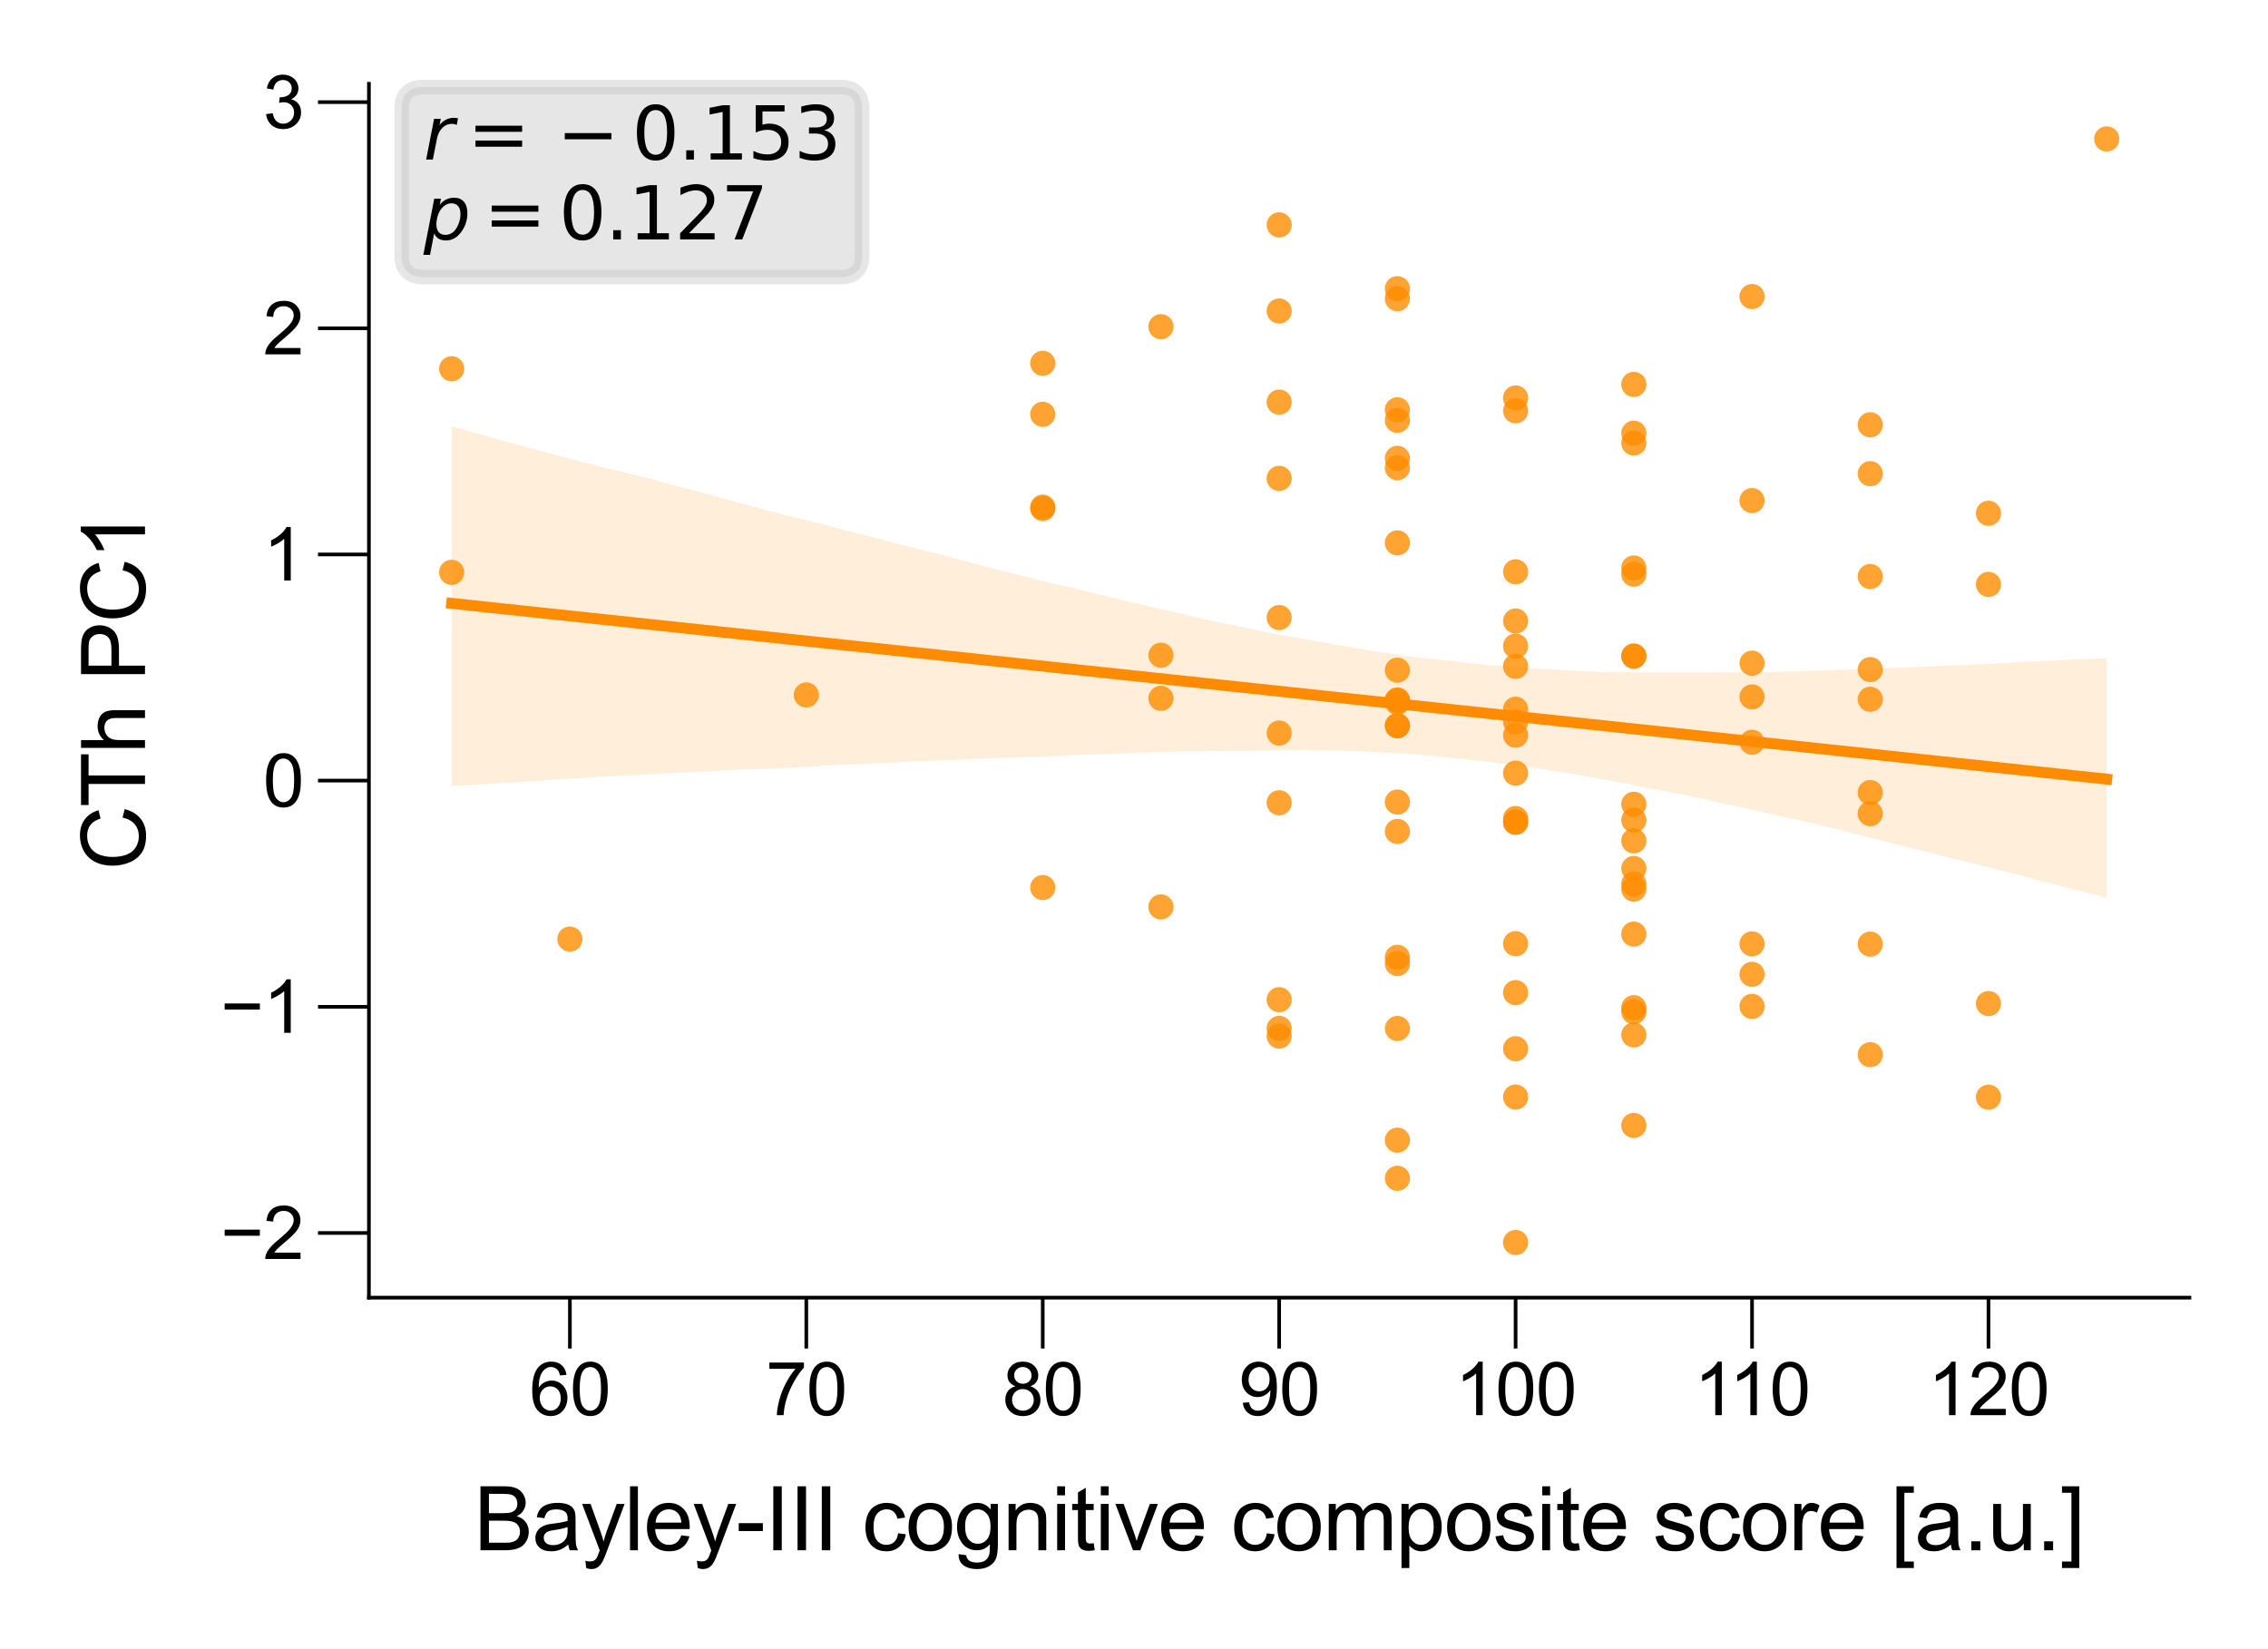 <?xml version="1.0" encoding="utf-8" standalone="no"?>
<!DOCTYPE svg PUBLIC "-//W3C//DTD SVG 1.1//EN"
  "http://www.w3.org/Graphics/SVG/1.1/DTD/svg11.dtd">
<svg xmlns:xlink="http://www.w3.org/1999/xlink" width="155.906pt" height="113.386pt" viewBox="0 0 155.906 113.386" xmlns="http://www.w3.org/2000/svg" version="1.1">
 <defs>
  <style type="text/css">*{stroke-linejoin: round; stroke-linecap: butt}</style>
 </defs>
 <g id="figure_1">
  <g id="patch_1">
   <path d="M 0 113.386 
L 155.906 113.386 
L 155.906 0 
L 0 0 
z
" style="fill: #ffffff"/>
  </g>
  <g id="axes_1">
   <g id="patch_2">
    <path d="M 25.36 89.218 
L 150.506 89.218 
L 150.506 5.759 
L 25.36 5.759 
z
" style="fill: #ffffff"/>
   </g>
   <g id="PathCollection_1">
    <defs>
     <path id="C0_0_feffcc0977" d="M 0 0.866 
C 0.23 0.866 0.45 0.775 0.612 0.612 
C 0.775 0.45 0.866 0.23 0.866 -0 
C 0.866 -0.23 0.775 -0.45 0.612 -0.612 
C 0.45 -0.775 0.23 -0.866 0 -0.866 
C -0.23 -0.866 -0.45 -0.775 -0.612 -0.612 
C -0.775 -0.45 -0.866 -0.23 -0.866 0 
C -0.866 0.23 -0.775 0.45 -0.612 0.612 
C -0.45 0.775 -0.23 0.866 0 0.866 
z
"/>
    </defs>
    <g clip-path="url(#p04b414933b)">
     <use xlink:href="#C0_0_feffcc0977" x="87.933" y="55.193" style="fill: #ff8c00; fill-opacity: 0.8"/>
    </g>
    <g clip-path="url(#p04b414933b)">
     <use xlink:href="#C0_0_feffcc0977" x="39.175" y="64.567" style="fill: #ff8c00; fill-opacity: 0.8"/>
    </g>
    <g clip-path="url(#p04b414933b)">
     <use xlink:href="#C0_0_feffcc0977" x="71.68" y="61.022" style="fill: #ff8c00; fill-opacity: 0.8"/>
    </g>
    <g clip-path="url(#p04b414933b)">
     <use xlink:href="#C0_0_feffcc0977" x="96.059" y="65.82" style="fill: #ff8c00; fill-opacity: 0.8"/>
    </g>
    <g clip-path="url(#p04b414933b)">
     <use xlink:href="#C0_0_feffcc0977" x="136.691" y="75.437" style="fill: #ff8c00; fill-opacity: 0.8"/>
    </g>
    <g clip-path="url(#p04b414933b)">
     <use xlink:href="#C0_0_feffcc0977" x="104.185" y="75.426" style="fill: #ff8c00; fill-opacity: 0.8"/>
    </g>
    <g clip-path="url(#p04b414933b)">
     <use xlink:href="#C0_0_feffcc0977" x="104.185" y="85.425" style="fill: #ff8c00; fill-opacity: 0.8"/>
    </g>
    <g clip-path="url(#p04b414933b)">
     <use xlink:href="#C0_0_feffcc0977" x="144.817" y="9.552" style="fill: #ff8c00; fill-opacity: 0.8"/>
    </g>
    <g clip-path="url(#p04b414933b)">
     <use xlink:href="#C0_0_feffcc0977" x="112.312" y="26.428" style="fill: #ff8c00; fill-opacity: 0.8"/>
    </g>
    <g clip-path="url(#p04b414933b)">
     <use xlink:href="#C0_0_feffcc0977" x="128.564" y="32.568" style="fill: #ff8c00; fill-opacity: 0.8"/>
    </g>
    <g clip-path="url(#p04b414933b)">
     <use xlink:href="#C0_0_feffcc0977" x="112.312" y="39.048" style="fill: #ff8c00; fill-opacity: 0.8"/>
    </g>
    <g clip-path="url(#p04b414933b)">
     <use xlink:href="#C0_0_feffcc0977" x="71.68" y="34.961" style="fill: #ff8c00; fill-opacity: 0.8"/>
    </g>
    <g clip-path="url(#p04b414933b)">
     <use xlink:href="#C0_0_feffcc0977" x="55.427" y="47.78" style="fill: #ff8c00; fill-opacity: 0.8"/>
    </g>
    <g clip-path="url(#p04b414933b)">
     <use xlink:href="#C0_0_feffcc0977" x="96.059" y="48.294" style="fill: #ff8c00; fill-opacity: 0.8"/>
    </g>
    <g clip-path="url(#p04b414933b)">
     <use xlink:href="#C0_0_feffcc0977" x="120.438" y="45.596" style="fill: #ff8c00; fill-opacity: 0.8"/>
    </g>
    <g clip-path="url(#p04b414933b)">
     <use xlink:href="#C0_0_feffcc0977" x="96.059" y="81.013" style="fill: #ff8c00; fill-opacity: 0.8"/>
    </g>
    <g clip-path="url(#p04b414933b)">
     <use xlink:href="#C0_0_feffcc0977" x="96.059" y="48.166" style="fill: #ff8c00; fill-opacity: 0.8"/>
    </g>
    <g clip-path="url(#p04b414933b)">
     <use xlink:href="#C0_0_feffcc0977" x="104.185" y="50.546" style="fill: #ff8c00; fill-opacity: 0.8"/>
    </g>
    <g clip-path="url(#p04b414933b)">
     <use xlink:href="#C0_0_feffcc0977" x="112.312" y="71.153" style="fill: #ff8c00; fill-opacity: 0.8"/>
    </g>
    <g clip-path="url(#p04b414933b)">
     <use xlink:href="#C0_0_feffcc0977" x="120.438" y="64.895" style="fill: #ff8c00; fill-opacity: 0.8"/>
    </g>
    <g clip-path="url(#p04b414933b)">
     <use xlink:href="#C0_0_feffcc0977" x="128.564" y="72.515" style="fill: #ff8c00; fill-opacity: 0.8"/>
    </g>
    <g clip-path="url(#p04b414933b)">
     <use xlink:href="#C0_0_feffcc0977" x="96.059" y="28.898" style="fill: #ff8c00; fill-opacity: 0.8"/>
    </g>
    <g clip-path="url(#p04b414933b)">
     <use xlink:href="#C0_0_feffcc0977" x="104.185" y="72.103" style="fill: #ff8c00; fill-opacity: 0.8"/>
    </g>
    <g clip-path="url(#p04b414933b)">
     <use xlink:href="#C0_0_feffcc0977" x="128.564" y="29.206" style="fill: #ff8c00; fill-opacity: 0.8"/>
    </g>
    <g clip-path="url(#p04b414933b)">
     <use xlink:href="#C0_0_feffcc0977" x="104.185" y="42.696" style="fill: #ff8c00; fill-opacity: 0.8"/>
    </g>
    <g clip-path="url(#p04b414933b)">
     <use xlink:href="#C0_0_feffcc0977" x="120.438" y="51.033" style="fill: #ff8c00; fill-opacity: 0.8"/>
    </g>
    <g clip-path="url(#p04b414933b)">
     <use xlink:href="#C0_0_feffcc0977" x="112.312" y="77.378" style="fill: #ff8c00; fill-opacity: 0.8"/>
    </g>
    <g clip-path="url(#p04b414933b)">
     <use xlink:href="#C0_0_feffcc0977" x="104.185" y="49.629" style="fill: #ff8c00; fill-opacity: 0.8"/>
    </g>
    <g clip-path="url(#p04b414933b)">
     <use xlink:href="#C0_0_feffcc0977" x="112.312" y="30.459" style="fill: #ff8c00; fill-opacity: 0.8"/>
    </g>
    <g clip-path="url(#p04b414933b)">
     <use xlink:href="#C0_0_feffcc0977" x="96.059" y="70.712" style="fill: #ff8c00; fill-opacity: 0.8"/>
    </g>
    <g clip-path="url(#p04b414933b)">
     <use xlink:href="#C0_0_feffcc0977" x="87.933" y="68.732" style="fill: #ff8c00; fill-opacity: 0.8"/>
    </g>
    <g clip-path="url(#p04b414933b)">
     <use xlink:href="#C0_0_feffcc0977" x="96.059" y="78.391" style="fill: #ff8c00; fill-opacity: 0.8"/>
    </g>
    <g clip-path="url(#p04b414933b)">
     <use xlink:href="#C0_0_feffcc0977" x="128.564" y="46.037" style="fill: #ff8c00; fill-opacity: 0.8"/>
    </g>
    <g clip-path="url(#p04b414933b)">
     <use xlink:href="#C0_0_feffcc0977" x="104.185" y="48.76" style="fill: #ff8c00; fill-opacity: 0.8"/>
    </g>
    <g clip-path="url(#p04b414933b)">
     <use xlink:href="#C0_0_feffcc0977" x="104.185" y="64.88" style="fill: #ff8c00; fill-opacity: 0.8"/>
    </g>
    <g clip-path="url(#p04b414933b)">
     <use xlink:href="#C0_0_feffcc0977" x="96.059" y="48.121" style="fill: #ff8c00; fill-opacity: 0.8"/>
    </g>
    <g clip-path="url(#p04b414933b)">
     <use xlink:href="#C0_0_feffcc0977" x="104.185" y="56.529" style="fill: #ff8c00; fill-opacity: 0.8"/>
    </g>
    <g clip-path="url(#p04b414933b)">
     <use xlink:href="#C0_0_feffcc0977" x="120.438" y="69.194" style="fill: #ff8c00; fill-opacity: 0.8"/>
    </g>
    <g clip-path="url(#p04b414933b)">
     <use xlink:href="#C0_0_feffcc0977" x="87.933" y="70.707" style="fill: #ff8c00; fill-opacity: 0.8"/>
    </g>
    <g clip-path="url(#p04b414933b)">
     <use xlink:href="#C0_0_feffcc0977" x="104.185" y="28.244" style="fill: #ff8c00; fill-opacity: 0.8"/>
    </g>
    <g clip-path="url(#p04b414933b)">
     <use xlink:href="#C0_0_feffcc0977" x="112.312" y="59.712" style="fill: #ff8c00; fill-opacity: 0.8"/>
    </g>
    <g clip-path="url(#p04b414933b)">
     <use xlink:href="#C0_0_feffcc0977" x="104.185" y="53.158" style="fill: #ff8c00; fill-opacity: 0.8"/>
    </g>
    <g clip-path="url(#p04b414933b)">
     <use xlink:href="#C0_0_feffcc0977" x="87.933" y="15.462" style="fill: #ff8c00; fill-opacity: 0.8"/>
    </g>
    <g clip-path="url(#p04b414933b)">
     <use xlink:href="#C0_0_feffcc0977" x="71.68" y="24.979" style="fill: #ff8c00; fill-opacity: 0.8"/>
    </g>
    <g clip-path="url(#p04b414933b)">
     <use xlink:href="#C0_0_feffcc0977" x="112.312" y="57.812" style="fill: #ff8c00; fill-opacity: 0.8"/>
    </g>
    <g clip-path="url(#p04b414933b)">
     <use xlink:href="#C0_0_feffcc0977" x="96.059" y="49.904" style="fill: #ff8c00; fill-opacity: 0.8"/>
    </g>
    <g clip-path="url(#p04b414933b)">
     <use xlink:href="#C0_0_feffcc0977" x="96.059" y="31.511" style="fill: #ff8c00; fill-opacity: 0.8"/>
    </g>
    <g clip-path="url(#p04b414933b)">
     <use xlink:href="#C0_0_feffcc0977" x="104.185" y="39.313" style="fill: #ff8c00; fill-opacity: 0.8"/>
    </g>
    <g clip-path="url(#p04b414933b)">
     <use xlink:href="#C0_0_feffcc0977" x="96.059" y="20.538" style="fill: #ff8c00; fill-opacity: 0.8"/>
    </g>
    <g clip-path="url(#p04b414933b)">
     <use xlink:href="#C0_0_feffcc0977" x="79.806" y="22.461" style="fill: #ff8c00; fill-opacity: 0.8"/>
    </g>
    <g clip-path="url(#p04b414933b)">
     <use xlink:href="#C0_0_feffcc0977" x="136.691" y="35.292" style="fill: #ff8c00; fill-opacity: 0.8"/>
    </g>
    <g clip-path="url(#p04b414933b)">
     <use xlink:href="#C0_0_feffcc0977" x="71.68" y="28.486" style="fill: #ff8c00; fill-opacity: 0.8"/>
    </g>
    <g clip-path="url(#p04b414933b)">
     <use xlink:href="#C0_0_feffcc0977" x="128.564" y="39.637" style="fill: #ff8c00; fill-opacity: 0.8"/>
    </g>
    <g clip-path="url(#p04b414933b)">
     <use xlink:href="#C0_0_feffcc0977" x="96.059" y="37.323" style="fill: #ff8c00; fill-opacity: 0.8"/>
    </g>
    <g clip-path="url(#p04b414933b)">
     <use xlink:href="#C0_0_feffcc0977" x="71.68" y="34.867" style="fill: #ff8c00; fill-opacity: 0.8"/>
    </g>
    <g clip-path="url(#p04b414933b)">
     <use xlink:href="#C0_0_feffcc0977" x="31.048" y="39.351" style="fill: #ff8c00; fill-opacity: 0.8"/>
    </g>
    <g clip-path="url(#p04b414933b)">
     <use xlink:href="#C0_0_feffcc0977" x="112.312" y="45.115" style="fill: #ff8c00; fill-opacity: 0.8"/>
    </g>
    <g clip-path="url(#p04b414933b)">
     <use xlink:href="#C0_0_feffcc0977" x="112.312" y="29.783" style="fill: #ff8c00; fill-opacity: 0.8"/>
    </g>
    <g clip-path="url(#p04b414933b)">
     <use xlink:href="#C0_0_feffcc0977" x="87.933" y="71.235" style="fill: #ff8c00; fill-opacity: 0.8"/>
    </g>
    <g clip-path="url(#p04b414933b)">
     <use xlink:href="#C0_0_feffcc0977" x="96.059" y="57.166" style="fill: #ff8c00; fill-opacity: 0.8"/>
    </g>
    <g clip-path="url(#p04b414933b)">
     <use xlink:href="#C0_0_feffcc0977" x="31.048" y="25.353" style="fill: #ff8c00; fill-opacity: 0.8"/>
    </g>
    <g clip-path="url(#p04b414933b)">
     <use xlink:href="#C0_0_feffcc0977" x="128.564" y="55.938" style="fill: #ff8c00; fill-opacity: 0.8"/>
    </g>
    <g clip-path="url(#p04b414933b)">
     <use xlink:href="#C0_0_feffcc0977" x="112.312" y="55.296" style="fill: #ff8c00; fill-opacity: 0.8"/>
    </g>
    <g clip-path="url(#p04b414933b)">
     <use xlink:href="#C0_0_feffcc0977" x="128.564" y="48.078" style="fill: #ff8c00; fill-opacity: 0.8"/>
    </g>
    <g clip-path="url(#p04b414933b)">
     <use xlink:href="#C0_0_feffcc0977" x="112.312" y="69.282" style="fill: #ff8c00; fill-opacity: 0.8"/>
    </g>
    <g clip-path="url(#p04b414933b)">
     <use xlink:href="#C0_0_feffcc0977" x="128.564" y="54.49" style="fill: #ff8c00; fill-opacity: 0.8"/>
    </g>
    <g clip-path="url(#p04b414933b)">
     <use xlink:href="#C0_0_feffcc0977" x="112.312" y="45.101" style="fill: #ff8c00; fill-opacity: 0.8"/>
    </g>
    <g clip-path="url(#p04b414933b)">
     <use xlink:href="#C0_0_feffcc0977" x="112.312" y="69.562" style="fill: #ff8c00; fill-opacity: 0.8"/>
    </g>
    <g clip-path="url(#p04b414933b)">
     <use xlink:href="#C0_0_feffcc0977" x="112.312" y="60.775" style="fill: #ff8c00; fill-opacity: 0.8"/>
    </g>
    <g clip-path="url(#p04b414933b)">
     <use xlink:href="#C0_0_feffcc0977" x="112.312" y="61.131" style="fill: #ff8c00; fill-opacity: 0.8"/>
    </g>
    <g clip-path="url(#p04b414933b)">
     <use xlink:href="#C0_0_feffcc0977" x="112.312" y="64.225" style="fill: #ff8c00; fill-opacity: 0.8"/>
    </g>
    <g clip-path="url(#p04b414933b)">
     <use xlink:href="#C0_0_feffcc0977" x="87.933" y="50.401" style="fill: #ff8c00; fill-opacity: 0.8"/>
    </g>
    <g clip-path="url(#p04b414933b)">
     <use xlink:href="#C0_0_feffcc0977" x="96.059" y="49.888" style="fill: #ff8c00; fill-opacity: 0.8"/>
    </g>
    <g clip-path="url(#p04b414933b)">
     <use xlink:href="#C0_0_feffcc0977" x="87.933" y="21.383" style="fill: #ff8c00; fill-opacity: 0.8"/>
    </g>
    <g clip-path="url(#p04b414933b)">
     <use xlink:href="#C0_0_feffcc0977" x="104.185" y="45.813" style="fill: #ff8c00; fill-opacity: 0.8"/>
    </g>
    <g clip-path="url(#p04b414933b)">
     <use xlink:href="#C0_0_feffcc0977" x="104.185" y="56.534" style="fill: #ff8c00; fill-opacity: 0.8"/>
    </g>
    <g clip-path="url(#p04b414933b)">
     <use xlink:href="#C0_0_feffcc0977" x="104.185" y="44.421" style="fill: #ff8c00; fill-opacity: 0.8"/>
    </g>
    <g clip-path="url(#p04b414933b)">
     <use xlink:href="#C0_0_feffcc0977" x="128.564" y="64.912" style="fill: #ff8c00; fill-opacity: 0.8"/>
    </g>
    <g clip-path="url(#p04b414933b)">
     <use xlink:href="#C0_0_feffcc0977" x="136.691" y="69" style="fill: #ff8c00; fill-opacity: 0.8"/>
    </g>
    <g clip-path="url(#p04b414933b)">
     <use xlink:href="#C0_0_feffcc0977" x="96.059" y="46.076" style="fill: #ff8c00; fill-opacity: 0.8"/>
    </g>
    <g clip-path="url(#p04b414933b)">
     <use xlink:href="#C0_0_feffcc0977" x="79.806" y="45.048" style="fill: #ff8c00; fill-opacity: 0.8"/>
    </g>
    <g clip-path="url(#p04b414933b)">
     <use xlink:href="#C0_0_feffcc0977" x="87.933" y="42.46" style="fill: #ff8c00; fill-opacity: 0.8"/>
    </g>
    <g clip-path="url(#p04b414933b)">
     <use xlink:href="#C0_0_feffcc0977" x="136.691" y="40.178" style="fill: #ff8c00; fill-opacity: 0.8"/>
    </g>
    <g clip-path="url(#p04b414933b)">
     <use xlink:href="#C0_0_feffcc0977" x="96.059" y="55.145" style="fill: #ff8c00; fill-opacity: 0.8"/>
    </g>
    <g clip-path="url(#p04b414933b)">
     <use xlink:href="#C0_0_feffcc0977" x="104.185" y="56.273" style="fill: #ff8c00; fill-opacity: 0.8"/>
    </g>
    <g clip-path="url(#p04b414933b)">
     <use xlink:href="#C0_0_feffcc0977" x="79.806" y="62.353" style="fill: #ff8c00; fill-opacity: 0.8"/>
    </g>
    <g clip-path="url(#p04b414933b)">
     <use xlink:href="#C0_0_feffcc0977" x="96.059" y="66.248" style="fill: #ff8c00; fill-opacity: 0.8"/>
    </g>
    <g clip-path="url(#p04b414933b)">
     <use xlink:href="#C0_0_feffcc0977" x="96.059" y="28.177" style="fill: #ff8c00; fill-opacity: 0.8"/>
    </g>
    <g clip-path="url(#p04b414933b)">
     <use xlink:href="#C0_0_feffcc0977" x="87.933" y="27.649" style="fill: #ff8c00; fill-opacity: 0.8"/>
    </g>
    <g clip-path="url(#p04b414933b)">
     <use xlink:href="#C0_0_feffcc0977" x="104.185" y="27.361" style="fill: #ff8c00; fill-opacity: 0.8"/>
    </g>
    <g clip-path="url(#p04b414933b)">
     <use xlink:href="#C0_0_feffcc0977" x="112.312" y="39.477" style="fill: #ff8c00; fill-opacity: 0.8"/>
    </g>
    <g clip-path="url(#p04b414933b)">
     <use xlink:href="#C0_0_feffcc0977" x="96.059" y="32.158" style="fill: #ff8c00; fill-opacity: 0.8"/>
    </g>
    <g clip-path="url(#p04b414933b)">
     <use xlink:href="#C0_0_feffcc0977" x="120.438" y="66.988" style="fill: #ff8c00; fill-opacity: 0.8"/>
    </g>
    <g clip-path="url(#p04b414933b)">
     <use xlink:href="#C0_0_feffcc0977" x="87.933" y="32.889" style="fill: #ff8c00; fill-opacity: 0.8"/>
    </g>
    <g clip-path="url(#p04b414933b)">
     <use xlink:href="#C0_0_feffcc0977" x="120.438" y="47.913" style="fill: #ff8c00; fill-opacity: 0.8"/>
    </g>
    <g clip-path="url(#p04b414933b)">
     <use xlink:href="#C0_0_feffcc0977" x="120.438" y="20.389" style="fill: #ff8c00; fill-opacity: 0.8"/>
    </g>
    <g clip-path="url(#p04b414933b)">
     <use xlink:href="#C0_0_feffcc0977" x="79.806" y="48.014" style="fill: #ff8c00; fill-opacity: 0.8"/>
    </g>
    <g clip-path="url(#p04b414933b)">
     <use xlink:href="#C0_0_feffcc0977" x="120.438" y="34.416" style="fill: #ff8c00; fill-opacity: 0.8"/>
    </g>
    <g clip-path="url(#p04b414933b)">
     <use xlink:href="#C0_0_feffcc0977" x="112.312" y="56.385" style="fill: #ff8c00; fill-opacity: 0.8"/>
    </g>
    <g clip-path="url(#p04b414933b)">
     <use xlink:href="#C0_0_feffcc0977" x="104.185" y="68.246" style="fill: #ff8c00; fill-opacity: 0.8"/>
    </g>
    <g clip-path="url(#p04b414933b)">
     <use xlink:href="#C0_0_feffcc0977" x="96.059" y="19.848" style="fill: #ff8c00; fill-opacity: 0.8"/>
    </g>
   </g>
   <g id="PolyCollection_1">
    <path d="M 31.048 29.298 
L 31.048 54.036 
L 32.198 53.969 
L 33.347 53.911 
L 34.496 53.838 
L 35.645 53.764 
L 36.794 53.697 
L 37.944 53.617 
L 39.093 53.546 
L 40.242 53.469 
L 41.391 53.396 
L 42.54 53.335 
L 43.689 53.296 
L 44.839 53.225 
L 45.988 53.157 
L 47.137 53.111 
L 48.286 53.043 
L 49.435 53.002 
L 50.584 52.917 
L 51.734 52.899 
L 52.883 52.854 
L 54.032 52.79 
L 55.181 52.735 
L 56.33 52.66 
L 57.48 52.596 
L 58.629 52.547 
L 59.778 52.499 
L 60.927 52.442 
L 62.076 52.382 
L 63.225 52.331 
L 64.375 52.298 
L 65.524 52.252 
L 66.673 52.184 
L 67.822 52.14 
L 68.971 52.102 
L 70.12 52.067 
L 71.27 52.03 
L 72.419 51.991 
L 73.568 51.924 
L 74.717 51.889 
L 75.866 51.857 
L 77.016 51.809 
L 78.165 51.767 
L 79.314 51.72 
L 80.463 51.689 
L 81.612 51.652 
L 82.761 51.646 
L 83.911 51.637 
L 85.06 51.619 
L 86.209 51.621 
L 87.358 51.6 
L 88.507 51.588 
L 89.657 51.581 
L 90.806 51.59 
L 91.955 51.614 
L 93.104 51.641 
L 94.253 51.68 
L 95.402 51.76 
L 96.552 51.808 
L 97.701 51.905 
L 98.85 52.02 
L 99.999 52.13 
L 101.148 52.254 
L 102.297 52.379 
L 103.447 52.53 
L 104.596 52.673 
L 105.745 52.828 
L 106.894 53.017 
L 108.043 53.197 
L 109.193 53.403 
L 110.342 53.612 
L 111.491 53.822 
L 112.64 54.045 
L 113.789 54.268 
L 114.938 54.486 
L 116.088 54.703 
L 117.237 54.957 
L 118.386 55.225 
L 119.535 55.475 
L 120.684 55.714 
L 121.834 55.969 
L 122.983 56.237 
L 124.132 56.503 
L 125.281 56.766 
L 126.43 57.044 
L 127.579 57.333 
L 128.729 57.64 
L 129.878 57.938 
L 131.027 58.215 
L 132.176 58.504 
L 133.325 58.805 
L 134.474 59.083 
L 135.624 59.362 
L 136.773 59.649 
L 137.922 59.94 
L 139.071 60.233 
L 140.22 60.544 
L 141.37 60.837 
L 142.519 61.151 
L 143.668 61.429 
L 144.817 61.735 
L 144.817 45.255 
L 144.817 45.255 
L 143.668 45.312 
L 142.519 45.345 
L 141.37 45.395 
L 140.22 45.461 
L 139.071 45.497 
L 137.922 45.578 
L 136.773 45.644 
L 135.624 45.691 
L 134.474 45.746 
L 133.325 45.791 
L 132.176 45.839 
L 131.027 45.89 
L 129.878 45.93 
L 128.729 45.989 
L 127.579 46.029 
L 126.43 46.048 
L 125.281 46.089 
L 124.132 46.136 
L 122.983 46.167 
L 121.834 46.193 
L 120.684 46.204 
L 119.535 46.211 
L 118.386 46.225 
L 117.237 46.252 
L 116.088 46.245 
L 114.938 46.253 
L 113.789 46.246 
L 112.64 46.234 
L 111.491 46.208 
L 110.342 46.201 
L 109.193 46.165 
L 108.043 46.104 
L 106.894 46.038 
L 105.745 45.973 
L 104.596 45.89 
L 103.447 45.794 
L 102.297 45.728 
L 101.148 45.601 
L 99.999 45.465 
L 98.85 45.348 
L 97.701 45.227 
L 96.552 45.089 
L 95.402 44.918 
L 94.253 44.743 
L 93.104 44.536 
L 91.955 44.349 
L 90.806 44.133 
L 89.657 43.926 
L 88.507 43.737 
L 87.358 43.529 
L 86.209 43.285 
L 85.06 43.035 
L 83.911 42.809 
L 82.761 42.567 
L 81.612 42.301 
L 80.463 42.023 
L 79.314 41.759 
L 78.165 41.498 
L 77.016 41.232 
L 75.866 40.927 
L 74.717 40.675 
L 73.568 40.387 
L 72.419 40.124 
L 71.27 39.847 
L 70.12 39.538 
L 68.971 39.276 
L 67.822 38.967 
L 66.673 38.672 
L 65.524 38.367 
L 64.375 38.058 
L 63.225 37.772 
L 62.076 37.488 
L 60.927 37.178 
L 59.778 36.864 
L 58.629 36.593 
L 57.48 36.287 
L 56.33 35.994 
L 55.181 35.714 
L 54.032 35.425 
L 52.883 35.126 
L 51.734 34.809 
L 50.584 34.51 
L 49.435 34.191 
L 48.286 33.879 
L 47.137 33.574 
L 45.988 33.28 
L 44.839 32.955 
L 43.689 32.663 
L 42.54 32.385 
L 41.391 32.107 
L 40.242 31.813 
L 39.093 31.522 
L 37.944 31.216 
L 36.794 30.89 
L 35.645 30.594 
L 34.496 30.281 
L 33.347 29.963 
L 32.198 29.625 
L 31.048 29.298 
z
" clip-path="url(#p04b414933b)" style="fill: #ff8c00; fill-opacity: 0.15"/>
   </g>
   <g id="matplotlib.axis_1">
    <g id="xtick_1">
     <g id="line2d_1">
      <defs>
       <path id="m985fd4aacd" d="M 0 0 
L 0 3.5 
" style="stroke: #000000; stroke-width: 0.25"/>
      </defs>
      <g>
       <use xlink:href="#m985fd4aacd" x="39.175" y="89.218" style="stroke: #000000; stroke-width: 0.25"/>
      </g>
     </g>
     <g id="text_1">
      <!-- 60 -->
      <g transform="translate(36.394 97.297) scale(0.05 -0.05)">
       <defs>
        <path id="ArialMT-36" d="M 3184 3459 
L 2625 3416 
Q 2550 3747 2413 3897 
Q 2184 4138 1850 4138 
Q 1581 4138 1378 3988 
Q 1113 3794 959 3422 
Q 806 3050 800 2363 
Q 1003 2672 1297 2822 
Q 1591 2972 1913 2972 
Q 2475 2972 2870 2558 
Q 3266 2144 3266 1488 
Q 3266 1056 3080 686 
Q 2894 316 2569 119 
Q 2244 -78 1831 -78 
Q 1128 -78 684 439 
Q 241 956 241 2144 
Q 241 3472 731 4075 
Q 1159 4600 1884 4600 
Q 2425 4600 2770 4297 
Q 3116 3994 3184 3459 
z
M 888 1484 
Q 888 1194 1011 928 
Q 1134 663 1356 523 
Q 1578 384 1822 384 
Q 2178 384 2434 671 
Q 2691 959 2691 1453 
Q 2691 1928 2437 2201 
Q 2184 2475 1800 2475 
Q 1419 2475 1153 2201 
Q 888 1928 888 1484 
z
" transform="scale(0.016)"/>
        <path id="ArialMT-30" d="M 266 2259 
Q 266 3072 433 3567 
Q 600 4063 929 4331 
Q 1259 4600 1759 4600 
Q 2128 4600 2406 4451 
Q 2684 4303 2865 4023 
Q 3047 3744 3150 3342 
Q 3253 2941 3253 2259 
Q 3253 1453 3087 958 
Q 2922 463 2592 192 
Q 2263 -78 1759 -78 
Q 1097 -78 719 397 
Q 266 969 266 2259 
z
M 844 2259 
Q 844 1131 1108 757 
Q 1372 384 1759 384 
Q 2147 384 2411 759 
Q 2675 1134 2675 2259 
Q 2675 3391 2411 3762 
Q 2147 4134 1753 4134 
Q 1366 4134 1134 3806 
Q 844 3388 844 2259 
z
" transform="scale(0.016)"/>
       </defs>
       <use xlink:href="#ArialMT-36"/>
       <use xlink:href="#ArialMT-30" x="55.615"/>
      </g>
     </g>
    </g>
    <g id="xtick_2">
     <g id="line2d_2">
      <g>
       <use xlink:href="#m985fd4aacd" x="55.427" y="89.218" style="stroke: #000000; stroke-width: 0.25"/>
      </g>
     </g>
     <g id="text_2">
      <!-- 70 -->
      <g transform="translate(52.647 97.297) scale(0.05 -0.05)">
       <defs>
        <path id="ArialMT-37" d="M 303 3981 
L 303 4522 
L 3269 4522 
L 3269 4084 
Q 2831 3619 2401 2847 
Q 1972 2075 1738 1259 
Q 1569 684 1522 0 
L 944 0 
Q 953 541 1156 1306 
Q 1359 2072 1739 2783 
Q 2119 3494 2547 3981 
L 303 3981 
z
" transform="scale(0.016)"/>
       </defs>
       <use xlink:href="#ArialMT-37"/>
       <use xlink:href="#ArialMT-30" x="55.615"/>
      </g>
     </g>
    </g>
    <g id="xtick_3">
     <g id="line2d_3">
      <g>
       <use xlink:href="#m985fd4aacd" x="71.68" y="89.218" style="stroke: #000000; stroke-width: 0.25"/>
      </g>
     </g>
     <g id="text_3">
      <!-- 80 -->
      <g transform="translate(68.9 97.297) scale(0.05 -0.05)">
       <defs>
        <path id="ArialMT-38" d="M 1131 2484 
Q 781 2613 612 2850 
Q 444 3088 444 3419 
Q 444 3919 803 4259 
Q 1163 4600 1759 4600 
Q 2359 4600 2725 4251 
Q 3091 3903 3091 3403 
Q 3091 3084 2923 2848 
Q 2756 2613 2416 2484 
Q 2838 2347 3058 2040 
Q 3278 1734 3278 1309 
Q 3278 722 2862 322 
Q 2447 -78 1769 -78 
Q 1091 -78 675 323 
Q 259 725 259 1325 
Q 259 1772 486 2073 
Q 713 2375 1131 2484 
z
M 1019 3438 
Q 1019 3113 1228 2906 
Q 1438 2700 1772 2700 
Q 2097 2700 2305 2904 
Q 2513 3109 2513 3406 
Q 2513 3716 2298 3927 
Q 2084 4138 1766 4138 
Q 1444 4138 1231 3931 
Q 1019 3725 1019 3438 
z
M 838 1322 
Q 838 1081 952 856 
Q 1066 631 1291 507 
Q 1516 384 1775 384 
Q 2178 384 2440 643 
Q 2703 903 2703 1303 
Q 2703 1709 2433 1975 
Q 2163 2241 1756 2241 
Q 1359 2241 1098 1978 
Q 838 1716 838 1322 
z
" transform="scale(0.016)"/>
       </defs>
       <use xlink:href="#ArialMT-38"/>
       <use xlink:href="#ArialMT-30" x="55.615"/>
      </g>
     </g>
    </g>
    <g id="xtick_4">
     <g id="line2d_4">
      <g>
       <use xlink:href="#m985fd4aacd" x="87.933" y="89.218" style="stroke: #000000; stroke-width: 0.25"/>
      </g>
     </g>
     <g id="text_4">
      <!-- 90 -->
      <g transform="translate(85.152 97.297) scale(0.05 -0.05)">
       <defs>
        <path id="ArialMT-39" d="M 350 1059 
L 891 1109 
Q 959 728 1153 556 
Q 1347 384 1650 384 
Q 1909 384 2104 503 
Q 2300 622 2425 820 
Q 2550 1019 2634 1356 
Q 2719 1694 2719 2044 
Q 2719 2081 2716 2156 
Q 2547 1888 2255 1720 
Q 1963 1553 1622 1553 
Q 1053 1553 659 1965 
Q 266 2378 266 3053 
Q 266 3750 677 4175 
Q 1088 4600 1706 4600 
Q 2153 4600 2523 4359 
Q 2894 4119 3086 3673 
Q 3278 3228 3278 2384 
Q 3278 1506 3087 986 
Q 2897 466 2520 194 
Q 2144 -78 1638 -78 
Q 1100 -78 759 220 
Q 419 519 350 1059 
z
M 2653 3081 
Q 2653 3566 2395 3850 
Q 2138 4134 1775 4134 
Q 1400 4134 1122 3828 
Q 844 3522 844 3034 
Q 844 2597 1108 2323 
Q 1372 2050 1759 2050 
Q 2150 2050 2401 2323 
Q 2653 2597 2653 3081 
z
" transform="scale(0.016)"/>
       </defs>
       <use xlink:href="#ArialMT-39"/>
       <use xlink:href="#ArialMT-30" x="55.615"/>
      </g>
     </g>
    </g>
    <g id="xtick_5">
     <g id="line2d_5">
      <g>
       <use xlink:href="#m985fd4aacd" x="104.185" y="89.218" style="stroke: #000000; stroke-width: 0.25"/>
      </g>
     </g>
     <g id="text_5">
      <!-- 100 -->
      <g transform="translate(100.015 97.297) scale(0.05 -0.05)">
       <defs>
        <path id="ArialMT-31" d="M 2384 0 
L 1822 0 
L 1822 3584 
Q 1619 3391 1289 3197 
Q 959 3003 697 2906 
L 697 3450 
Q 1169 3672 1522 3987 
Q 1875 4303 2022 4600 
L 2384 4600 
L 2384 0 
z
" transform="scale(0.016)"/>
       </defs>
       <use xlink:href="#ArialMT-31"/>
       <use xlink:href="#ArialMT-30" x="55.615"/>
       <use xlink:href="#ArialMT-30" x="111.23"/>
      </g>
     </g>
    </g>
    <g id="xtick_6">
     <g id="line2d_6">
      <g>
       <use xlink:href="#m985fd4aacd" x="120.438" y="89.218" style="stroke: #000000; stroke-width: 0.25"/>
      </g>
     </g>
     <g id="text_6">
      <!-- 110 -->
      <g transform="translate(116.452 97.297) scale(0.05 -0.05)">
       <use xlink:href="#ArialMT-31"/>
       <use xlink:href="#ArialMT-31" x="48.24"/>
       <use xlink:href="#ArialMT-30" x="103.855"/>
      </g>
     </g>
    </g>
    <g id="xtick_7">
     <g id="line2d_7">
      <g>
       <use xlink:href="#m985fd4aacd" x="136.691" y="89.218" style="stroke: #000000; stroke-width: 0.25"/>
      </g>
     </g>
     <g id="text_7">
      <!-- 120 -->
      <g transform="translate(132.52 97.297) scale(0.05 -0.05)">
       <defs>
        <path id="ArialMT-32" d="M 3222 541 
L 3222 0 
L 194 0 
Q 188 203 259 391 
Q 375 700 629 1000 
Q 884 1300 1366 1694 
Q 2113 2306 2375 2664 
Q 2638 3022 2638 3341 
Q 2638 3675 2398 3904 
Q 2159 4134 1775 4134 
Q 1369 4134 1125 3890 
Q 881 3647 878 3216 
L 300 3275 
Q 359 3922 746 4261 
Q 1134 4600 1788 4600 
Q 2447 4600 2831 4234 
Q 3216 3869 3216 3328 
Q 3216 3053 3103 2787 
Q 2991 2522 2730 2228 
Q 2469 1934 1863 1422 
Q 1356 997 1212 845 
Q 1069 694 975 541 
L 3222 541 
z
" transform="scale(0.016)"/>
       </defs>
       <use xlink:href="#ArialMT-31"/>
       <use xlink:href="#ArialMT-32" x="55.615"/>
       <use xlink:href="#ArialMT-30" x="111.23"/>
      </g>
     </g>
    </g>
    <g id="text_8">
     <!-- Bayley-III cognitive composite score [a.u.] -->
     <g transform="translate(32.578 106.586) scale(0.06 -0.06)">
      <defs>
       <path id="ArialMT-42" d="M 469 0 
L 469 4581 
L 2188 4581 
Q 2713 4581 3030 4442 
Q 3347 4303 3526 4014 
Q 3706 3725 3706 3409 
Q 3706 3116 3547 2856 
Q 3388 2597 3066 2438 
Q 3481 2316 3704 2022 
Q 3928 1728 3928 1328 
Q 3928 1006 3792 729 
Q 3656 453 3456 303 
Q 3256 153 2954 76 
Q 2653 0 2216 0 
L 469 0 
z
M 1075 2656 
L 2066 2656 
Q 2469 2656 2644 2709 
Q 2875 2778 2992 2937 
Q 3109 3097 3109 3338 
Q 3109 3566 3000 3739 
Q 2891 3913 2687 3977 
Q 2484 4041 1991 4041 
L 1075 4041 
L 1075 2656 
z
M 1075 541 
L 2216 541 
Q 2509 541 2628 563 
Q 2838 600 2978 687 
Q 3119 775 3209 942 
Q 3300 1109 3300 1328 
Q 3300 1584 3169 1773 
Q 3038 1963 2805 2039 
Q 2572 2116 2134 2116 
L 1075 2116 
L 1075 541 
z
" transform="scale(0.016)"/>
       <path id="ArialMT-61" d="M 2588 409 
Q 2275 144 1986 34 
Q 1697 -75 1366 -75 
Q 819 -75 525 192 
Q 231 459 231 875 
Q 231 1119 342 1320 
Q 453 1522 633 1644 
Q 813 1766 1038 1828 
Q 1203 1872 1538 1913 
Q 2219 1994 2541 2106 
Q 2544 2222 2544 2253 
Q 2544 2597 2384 2738 
Q 2169 2928 1744 2928 
Q 1347 2928 1158 2789 
Q 969 2650 878 2297 
L 328 2372 
Q 403 2725 575 2942 
Q 747 3159 1072 3276 
Q 1397 3394 1825 3394 
Q 2250 3394 2515 3294 
Q 2781 3194 2906 3042 
Q 3031 2891 3081 2659 
Q 3109 2516 3109 2141 
L 3109 1391 
Q 3109 606 3145 398 
Q 3181 191 3288 0 
L 2700 0 
Q 2613 175 2588 409 
z
M 2541 1666 
Q 2234 1541 1622 1453 
Q 1275 1403 1131 1340 
Q 988 1278 909 1158 
Q 831 1038 831 891 
Q 831 666 1001 516 
Q 1172 366 1500 366 
Q 1825 366 2078 508 
Q 2331 650 2450 897 
Q 2541 1088 2541 1459 
L 2541 1666 
z
" transform="scale(0.016)"/>
       <path id="ArialMT-79" d="M 397 -1278 
L 334 -750 
Q 519 -800 656 -800 
Q 844 -800 956 -737 
Q 1069 -675 1141 -563 
Q 1194 -478 1313 -144 
Q 1328 -97 1363 -6 
L 103 3319 
L 709 3319 
L 1400 1397 
Q 1534 1031 1641 628 
Q 1738 1016 1872 1384 
L 2581 3319 
L 3144 3319 
L 1881 -56 
Q 1678 -603 1566 -809 
Q 1416 -1088 1222 -1217 
Q 1028 -1347 759 -1347 
Q 597 -1347 397 -1278 
z
" transform="scale(0.016)"/>
       <path id="ArialMT-6c" d="M 409 0 
L 409 4581 
L 972 4581 
L 972 0 
L 409 0 
z
" transform="scale(0.016)"/>
       <path id="ArialMT-65" d="M 2694 1069 
L 3275 997 
Q 3138 488 2766 206 
Q 2394 -75 1816 -75 
Q 1088 -75 661 373 
Q 234 822 234 1631 
Q 234 2469 665 2931 
Q 1097 3394 1784 3394 
Q 2450 3394 2872 2941 
Q 3294 2488 3294 1666 
Q 3294 1616 3291 1516 
L 816 1516 
Q 847 969 1125 678 
Q 1403 388 1819 388 
Q 2128 388 2347 550 
Q 2566 713 2694 1069 
z
M 847 1978 
L 2700 1978 
Q 2663 2397 2488 2606 
Q 2219 2931 1791 2931 
Q 1403 2931 1139 2672 
Q 875 2413 847 1978 
z
" transform="scale(0.016)"/>
       <path id="ArialMT-2d" d="M 203 1375 
L 203 1941 
L 1931 1941 
L 1931 1375 
L 203 1375 
z
" transform="scale(0.016)"/>
       <path id="ArialMT-49" d="M 597 0 
L 597 4581 
L 1203 4581 
L 1203 0 
L 597 0 
z
" transform="scale(0.016)"/>
       <path id="ArialMT-20" transform="scale(0.016)"/>
       <path id="ArialMT-63" d="M 2588 1216 
L 3141 1144 
Q 3050 572 2676 248 
Q 2303 -75 1759 -75 
Q 1078 -75 664 370 
Q 250 816 250 1647 
Q 250 2184 428 2587 
Q 606 2991 970 3192 
Q 1334 3394 1763 3394 
Q 2303 3394 2647 3120 
Q 2991 2847 3088 2344 
L 2541 2259 
Q 2463 2594 2264 2762 
Q 2066 2931 1784 2931 
Q 1359 2931 1093 2626 
Q 828 2322 828 1663 
Q 828 994 1084 691 
Q 1341 388 1753 388 
Q 2084 388 2306 591 
Q 2528 794 2588 1216 
z
" transform="scale(0.016)"/>
       <path id="ArialMT-6f" d="M 213 1659 
Q 213 2581 725 3025 
Q 1153 3394 1769 3394 
Q 2453 3394 2887 2945 
Q 3322 2497 3322 1706 
Q 3322 1066 3130 698 
Q 2938 331 2570 128 
Q 2203 -75 1769 -75 
Q 1072 -75 642 372 
Q 213 819 213 1659 
z
M 791 1659 
Q 791 1022 1069 705 
Q 1347 388 1769 388 
Q 2188 388 2466 706 
Q 2744 1025 2744 1678 
Q 2744 2294 2464 2611 
Q 2184 2928 1769 2928 
Q 1347 2928 1069 2612 
Q 791 2297 791 1659 
z
" transform="scale(0.016)"/>
       <path id="ArialMT-67" d="M 319 -275 
L 866 -356 
Q 900 -609 1056 -725 
Q 1266 -881 1628 -881 
Q 2019 -881 2231 -725 
Q 2444 -569 2519 -288 
Q 2563 -116 2559 434 
Q 2191 0 1641 0 
Q 956 0 581 494 
Q 206 988 206 1678 
Q 206 2153 378 2554 
Q 550 2956 876 3175 
Q 1203 3394 1644 3394 
Q 2231 3394 2613 2919 
L 2613 3319 
L 3131 3319 
L 3131 450 
Q 3131 -325 2973 -648 
Q 2816 -972 2473 -1159 
Q 2131 -1347 1631 -1347 
Q 1038 -1347 672 -1080 
Q 306 -813 319 -275 
z
M 784 1719 
Q 784 1066 1043 766 
Q 1303 466 1694 466 
Q 2081 466 2343 764 
Q 2606 1063 2606 1700 
Q 2606 2309 2336 2618 
Q 2066 2928 1684 2928 
Q 1309 2928 1046 2623 
Q 784 2319 784 1719 
z
" transform="scale(0.016)"/>
       <path id="ArialMT-6e" d="M 422 0 
L 422 3319 
L 928 3319 
L 928 2847 
Q 1294 3394 1984 3394 
Q 2284 3394 2536 3286 
Q 2788 3178 2913 3003 
Q 3038 2828 3088 2588 
Q 3119 2431 3119 2041 
L 3119 0 
L 2556 0 
L 2556 2019 
Q 2556 2363 2490 2533 
Q 2425 2703 2258 2804 
Q 2091 2906 1866 2906 
Q 1506 2906 1245 2678 
Q 984 2450 984 1813 
L 984 0 
L 422 0 
z
" transform="scale(0.016)"/>
       <path id="ArialMT-69" d="M 425 3934 
L 425 4581 
L 988 4581 
L 988 3934 
L 425 3934 
z
M 425 0 
L 425 3319 
L 988 3319 
L 988 0 
L 425 0 
z
" transform="scale(0.016)"/>
       <path id="ArialMT-74" d="M 1650 503 
L 1731 6 
Q 1494 -44 1306 -44 
Q 1000 -44 831 53 
Q 663 150 594 308 
Q 525 466 525 972 
L 525 2881 
L 113 2881 
L 113 3319 
L 525 3319 
L 525 4141 
L 1084 4478 
L 1084 3319 
L 1650 3319 
L 1650 2881 
L 1084 2881 
L 1084 941 
Q 1084 700 1114 631 
Q 1144 563 1211 522 
Q 1278 481 1403 481 
Q 1497 481 1650 503 
z
" transform="scale(0.016)"/>
       <path id="ArialMT-76" d="M 1344 0 
L 81 3319 
L 675 3319 
L 1388 1331 
Q 1503 1009 1600 663 
Q 1675 925 1809 1294 
L 2547 3319 
L 3125 3319 
L 1869 0 
L 1344 0 
z
" transform="scale(0.016)"/>
       <path id="ArialMT-6d" d="M 422 0 
L 422 3319 
L 925 3319 
L 925 2853 
Q 1081 3097 1340 3245 
Q 1600 3394 1931 3394 
Q 2300 3394 2536 3241 
Q 2772 3088 2869 2813 
Q 3263 3394 3894 3394 
Q 4388 3394 4653 3120 
Q 4919 2847 4919 2278 
L 4919 0 
L 4359 0 
L 4359 2091 
Q 4359 2428 4304 2576 
Q 4250 2725 4106 2815 
Q 3963 2906 3769 2906 
Q 3419 2906 3187 2673 
Q 2956 2441 2956 1928 
L 2956 0 
L 2394 0 
L 2394 2156 
Q 2394 2531 2256 2718 
Q 2119 2906 1806 2906 
Q 1569 2906 1367 2781 
Q 1166 2656 1075 2415 
Q 984 2175 984 1722 
L 984 0 
L 422 0 
z
" transform="scale(0.016)"/>
       <path id="ArialMT-70" d="M 422 -1272 
L 422 3319 
L 934 3319 
L 934 2888 
Q 1116 3141 1344 3267 
Q 1572 3394 1897 3394 
Q 2322 3394 2647 3175 
Q 2972 2956 3137 2557 
Q 3303 2159 3303 1684 
Q 3303 1175 3120 767 
Q 2938 359 2589 142 
Q 2241 -75 1856 -75 
Q 1575 -75 1351 44 
Q 1128 163 984 344 
L 984 -1272 
L 422 -1272 
z
M 931 1641 
Q 931 1000 1190 694 
Q 1450 388 1819 388 
Q 2194 388 2461 705 
Q 2728 1022 2728 1688 
Q 2728 2322 2467 2637 
Q 2206 2953 1844 2953 
Q 1484 2953 1207 2617 
Q 931 2281 931 1641 
z
" transform="scale(0.016)"/>
       <path id="ArialMT-73" d="M 197 991 
L 753 1078 
Q 800 744 1014 566 
Q 1228 388 1613 388 
Q 2000 388 2187 545 
Q 2375 703 2375 916 
Q 2375 1106 2209 1216 
Q 2094 1291 1634 1406 
Q 1016 1563 777 1677 
Q 538 1791 414 1992 
Q 291 2194 291 2438 
Q 291 2659 392 2848 
Q 494 3038 669 3163 
Q 800 3259 1026 3326 
Q 1253 3394 1513 3394 
Q 1903 3394 2198 3281 
Q 2494 3169 2634 2976 
Q 2775 2784 2828 2463 
L 2278 2388 
Q 2241 2644 2061 2787 
Q 1881 2931 1553 2931 
Q 1166 2931 1000 2803 
Q 834 2675 834 2503 
Q 834 2394 903 2306 
Q 972 2216 1119 2156 
Q 1203 2125 1616 2013 
Q 2213 1853 2448 1751 
Q 2684 1650 2818 1456 
Q 2953 1263 2953 975 
Q 2953 694 2789 445 
Q 2625 197 2315 61 
Q 2006 -75 1616 -75 
Q 969 -75 630 194 
Q 291 463 197 991 
z
" transform="scale(0.016)"/>
       <path id="ArialMT-72" d="M 416 0 
L 416 3319 
L 922 3319 
L 922 2816 
Q 1116 3169 1280 3281 
Q 1444 3394 1641 3394 
Q 1925 3394 2219 3213 
L 2025 2691 
Q 1819 2813 1613 2813 
Q 1428 2813 1281 2702 
Q 1134 2591 1072 2394 
Q 978 2094 978 1738 
L 978 0 
L 416 0 
z
" transform="scale(0.016)"/>
       <path id="ArialMT-5b" d="M 434 -1272 
L 434 4581 
L 1675 4581 
L 1675 4116 
L 997 4116 
L 997 -806 
L 1675 -806 
L 1675 -1272 
L 434 -1272 
z
" transform="scale(0.016)"/>
       <path id="ArialMT-2e" d="M 581 0 
L 581 641 
L 1222 641 
L 1222 0 
L 581 0 
z
" transform="scale(0.016)"/>
       <path id="ArialMT-75" d="M 2597 0 
L 2597 488 
Q 2209 -75 1544 -75 
Q 1250 -75 995 37 
Q 741 150 617 320 
Q 494 491 444 738 
Q 409 903 409 1263 
L 409 3319 
L 972 3319 
L 972 1478 
Q 972 1038 1006 884 
Q 1059 663 1231 536 
Q 1403 409 1656 409 
Q 1909 409 2131 539 
Q 2353 669 2445 892 
Q 2538 1116 2538 1541 
L 2538 3319 
L 3100 3319 
L 3100 0 
L 2597 0 
z
" transform="scale(0.016)"/>
       <path id="ArialMT-5d" d="M 1363 -1272 
L 122 -1272 
L 122 -806 
L 800 -806 
L 800 4116 
L 122 4116 
L 122 4581 
L 1363 4581 
L 1363 -1272 
z
" transform="scale(0.016)"/>
      </defs>
      <use xlink:href="#ArialMT-42"/>
      <use xlink:href="#ArialMT-61" x="66.699"/>
      <use xlink:href="#ArialMT-79" x="122.314"/>
      <use xlink:href="#ArialMT-6c" x="172.314"/>
      <use xlink:href="#ArialMT-65" x="194.531"/>
      <use xlink:href="#ArialMT-79" x="250.146"/>
      <use xlink:href="#ArialMT-2d" x="300.146"/>
      <use xlink:href="#ArialMT-49" x="333.447"/>
      <use xlink:href="#ArialMT-49" x="361.23"/>
      <use xlink:href="#ArialMT-49" x="389.014"/>
      <use xlink:href="#ArialMT-20" x="416.797"/>
      <use xlink:href="#ArialMT-63" x="444.58"/>
      <use xlink:href="#ArialMT-6f" x="494.58"/>
      <use xlink:href="#ArialMT-67" x="550.195"/>
      <use xlink:href="#ArialMT-6e" x="605.811"/>
      <use xlink:href="#ArialMT-69" x="661.426"/>
      <use xlink:href="#ArialMT-74" x="683.643"/>
      <use xlink:href="#ArialMT-69" x="711.426"/>
      <use xlink:href="#ArialMT-76" x="733.643"/>
      <use xlink:href="#ArialMT-65" x="783.643"/>
      <use xlink:href="#ArialMT-20" x="839.258"/>
      <use xlink:href="#ArialMT-63" x="867.041"/>
      <use xlink:href="#ArialMT-6f" x="917.041"/>
      <use xlink:href="#ArialMT-6d" x="972.656"/>
      <use xlink:href="#ArialMT-70" x="1055.957"/>
      <use xlink:href="#ArialMT-6f" x="1111.572"/>
      <use xlink:href="#ArialMT-73" x="1167.188"/>
      <use xlink:href="#ArialMT-69" x="1217.188"/>
      <use xlink:href="#ArialMT-74" x="1239.404"/>
      <use xlink:href="#ArialMT-65" x="1267.188"/>
      <use xlink:href="#ArialMT-20" x="1322.803"/>
      <use xlink:href="#ArialMT-73" x="1350.586"/>
      <use xlink:href="#ArialMT-63" x="1400.586"/>
      <use xlink:href="#ArialMT-6f" x="1450.586"/>
      <use xlink:href="#ArialMT-72" x="1506.201"/>
      <use xlink:href="#ArialMT-65" x="1539.502"/>
      <use xlink:href="#ArialMT-20" x="1595.117"/>
      <use xlink:href="#ArialMT-5b" x="1622.9"/>
      <use xlink:href="#ArialMT-61" x="1650.684"/>
      <use xlink:href="#ArialMT-2e" x="1706.299"/>
      <use xlink:href="#ArialMT-75" x="1734.082"/>
      <use xlink:href="#ArialMT-2e" x="1789.697"/>
      <use xlink:href="#ArialMT-5d" x="1817.48"/>
     </g>
    </g>
   </g>
   <g id="matplotlib.axis_2">
    <g id="ytick_1">
     <g id="line2d_8">
      <defs>
       <path id="md14cd6ff76" d="M 0 0 
L -3.5 0 
" style="stroke: #000000; stroke-width: 0.25"/>
      </defs>
      <g>
       <use xlink:href="#md14cd6ff76" x="25.36" y="84.77" style="stroke: #000000; stroke-width: 0.25"/>
      </g>
     </g>
     <g id="text_9">
      <!-- −2 -->
      <g transform="translate(15.159 86.56) scale(0.05 -0.05)">
       <defs>
        <path id="ArialMT-2212" d="M 3381 1997 
L 356 1997 
L 356 2522 
L 3381 2522 
L 3381 1997 
z
" transform="scale(0.016)"/>
       </defs>
       <use xlink:href="#ArialMT-2212"/>
       <use xlink:href="#ArialMT-32" x="58.398"/>
      </g>
     </g>
    </g>
    <g id="ytick_2">
     <g id="line2d_9">
      <g>
       <use xlink:href="#md14cd6ff76" x="25.36" y="69.221" style="stroke: #000000; stroke-width: 0.25"/>
      </g>
     </g>
     <g id="text_10">
      <!-- −1 -->
      <g transform="translate(15.159 71.01) scale(0.05 -0.05)">
       <use xlink:href="#ArialMT-2212"/>
       <use xlink:href="#ArialMT-31" x="58.398"/>
      </g>
     </g>
    </g>
    <g id="ytick_3">
     <g id="line2d_10">
      <g>
       <use xlink:href="#md14cd6ff76" x="25.36" y="53.671" style="stroke: #000000; stroke-width: 0.25"/>
      </g>
     </g>
     <g id="text_11">
      <!-- 0 -->
      <g transform="translate(18.08 55.46) scale(0.05 -0.05)">
       <use xlink:href="#ArialMT-30"/>
      </g>
     </g>
    </g>
    <g id="ytick_4">
     <g id="line2d_11">
      <g>
       <use xlink:href="#md14cd6ff76" x="25.36" y="38.121" style="stroke: #000000; stroke-width: 0.25"/>
      </g>
     </g>
     <g id="text_12">
      <!-- 1 -->
      <g transform="translate(18.08 39.911) scale(0.05 -0.05)">
       <use xlink:href="#ArialMT-31"/>
      </g>
     </g>
    </g>
    <g id="ytick_5">
     <g id="line2d_12">
      <g>
       <use xlink:href="#md14cd6ff76" x="25.36" y="22.571" style="stroke: #000000; stroke-width: 0.25"/>
      </g>
     </g>
     <g id="text_13">
      <!-- 2 -->
      <g transform="translate(18.08 24.361) scale(0.05 -0.05)">
       <use xlink:href="#ArialMT-32"/>
      </g>
     </g>
    </g>
    <g id="ytick_6">
     <g id="line2d_13">
      <g>
       <use xlink:href="#md14cd6ff76" x="25.36" y="7.022" style="stroke: #000000; stroke-width: 0.25"/>
      </g>
     </g>
     <g id="text_14">
      <!-- 3 -->
      <g transform="translate(18.08 8.811) scale(0.05 -0.05)">
       <defs>
        <path id="ArialMT-33" d="M 269 1209 
L 831 1284 
Q 928 806 1161 595 
Q 1394 384 1728 384 
Q 2125 384 2398 659 
Q 2672 934 2672 1341 
Q 2672 1728 2419 1979 
Q 2166 2231 1775 2231 
Q 1616 2231 1378 2169 
L 1441 2663 
Q 1497 2656 1531 2656 
Q 1891 2656 2178 2843 
Q 2466 3031 2466 3422 
Q 2466 3731 2256 3934 
Q 2047 4138 1716 4138 
Q 1388 4138 1169 3931 
Q 950 3725 888 3313 
L 325 3413 
Q 428 3978 793 4289 
Q 1159 4600 1703 4600 
Q 2078 4600 2393 4439 
Q 2709 4278 2876 4000 
Q 3044 3722 3044 3409 
Q 3044 3113 2884 2869 
Q 2725 2625 2413 2481 
Q 2819 2388 3044 2092 
Q 3269 1797 3269 1353 
Q 3269 753 2831 336 
Q 2394 -81 1725 -81 
Q 1122 -81 723 278 
Q 325 638 269 1209 
z
" transform="scale(0.016)"/>
       </defs>
       <use xlink:href="#ArialMT-33"/>
      </g>
     </g>
    </g>
    <g id="text_15">
     <!-- CTh PC1 -->
     <g transform="translate(9.967 59.825) rotate(-90) scale(0.06 -0.06)">
      <defs>
       <path id="ArialMT-43" d="M 3763 1606 
L 4369 1453 
Q 4178 706 3683 314 
Q 3188 -78 2472 -78 
Q 1731 -78 1267 223 
Q 803 525 561 1097 
Q 319 1669 319 2325 
Q 319 3041 592 3573 
Q 866 4106 1370 4382 
Q 1875 4659 2481 4659 
Q 3169 4659 3637 4309 
Q 4106 3959 4291 3325 
L 3694 3184 
Q 3534 3684 3231 3912 
Q 2928 4141 2469 4141 
Q 1941 4141 1586 3887 
Q 1231 3634 1087 3207 
Q 944 2781 944 2328 
Q 944 1744 1114 1308 
Q 1284 872 1643 656 
Q 2003 441 2422 441 
Q 2931 441 3284 734 
Q 3638 1028 3763 1606 
z
" transform="scale(0.016)"/>
       <path id="ArialMT-54" d="M 1659 0 
L 1659 4041 
L 150 4041 
L 150 4581 
L 3781 4581 
L 3781 4041 
L 2266 4041 
L 2266 0 
L 1659 0 
z
" transform="scale(0.016)"/>
       <path id="ArialMT-68" d="M 422 0 
L 422 4581 
L 984 4581 
L 984 2938 
Q 1378 3394 1978 3394 
Q 2347 3394 2619 3248 
Q 2891 3103 3008 2847 
Q 3125 2591 3125 2103 
L 3125 0 
L 2563 0 
L 2563 2103 
Q 2563 2525 2380 2717 
Q 2197 2909 1863 2909 
Q 1613 2909 1392 2779 
Q 1172 2650 1078 2428 
Q 984 2206 984 1816 
L 984 0 
L 422 0 
z
" transform="scale(0.016)"/>
       <path id="ArialMT-50" d="M 494 0 
L 494 4581 
L 2222 4581 
Q 2678 4581 2919 4538 
Q 3256 4481 3484 4323 
Q 3713 4166 3852 3881 
Q 3991 3597 3991 3256 
Q 3991 2672 3619 2267 
Q 3247 1863 2275 1863 
L 1100 1863 
L 1100 0 
L 494 0 
z
M 1100 2403 
L 2284 2403 
Q 2872 2403 3119 2622 
Q 3366 2841 3366 3238 
Q 3366 3525 3220 3729 
Q 3075 3934 2838 4000 
Q 2684 4041 2272 4041 
L 1100 4041 
L 1100 2403 
z
" transform="scale(0.016)"/>
      </defs>
      <use xlink:href="#ArialMT-43"/>
      <use xlink:href="#ArialMT-54" x="72.217"/>
      <use xlink:href="#ArialMT-68" x="133.301"/>
      <use xlink:href="#ArialMT-20" x="188.916"/>
      <use xlink:href="#ArialMT-50" x="216.699"/>
      <use xlink:href="#ArialMT-43" x="283.398"/>
      <use xlink:href="#ArialMT-31" x="355.615"/>
     </g>
    </g>
   </g>
   <g id="line2d_14">
    <path d="M 31.048 41.483 
L 32.198 41.605 
L 33.347 41.728 
L 34.496 41.85 
L 35.645 41.972 
L 36.794 42.094 
L 37.944 42.216 
L 39.093 42.338 
L 40.242 42.46 
L 41.391 42.582 
L 42.54 42.704 
L 43.689 42.826 
L 44.839 42.948 
L 45.988 43.07 
L 47.137 43.192 
L 48.286 43.314 
L 49.435 43.437 
L 50.584 43.559 
L 51.734 43.681 
L 52.883 43.803 
L 54.032 43.925 
L 55.181 44.047 
L 56.33 44.169 
L 57.48 44.291 
L 58.629 44.413 
L 59.778 44.535 
L 60.927 44.657 
L 62.076 44.779 
L 63.225 44.901 
L 64.375 45.023 
L 65.524 45.146 
L 66.673 45.268 
L 67.822 45.39 
L 68.971 45.512 
L 70.12 45.634 
L 71.27 45.756 
L 72.419 45.878 
L 73.568 46 
L 74.717 46.122 
L 75.866 46.244 
L 77.016 46.366 
L 78.165 46.488 
L 79.314 46.61 
L 80.463 46.732 
L 81.612 46.854 
L 82.761 46.977 
L 83.911 47.099 
L 85.06 47.221 
L 86.209 47.343 
L 87.358 47.465 
L 88.507 47.587 
L 89.657 47.709 
L 90.806 47.831 
L 91.955 47.953 
L 93.104 48.075 
L 94.253 48.197 
L 95.402 48.319 
L 96.552 48.441 
L 97.701 48.563 
L 98.85 48.686 
L 99.999 48.808 
L 101.148 48.93 
L 102.297 49.052 
L 103.447 49.174 
L 104.596 49.296 
L 105.745 49.418 
L 106.894 49.54 
L 108.043 49.662 
L 109.193 49.784 
L 110.342 49.906 
L 111.491 50.028 
L 112.64 50.15 
L 113.789 50.272 
L 114.938 50.395 
L 116.088 50.517 
L 117.237 50.639 
L 118.386 50.761 
L 119.535 50.883 
L 120.684 51.005 
L 121.834 51.127 
L 122.983 51.249 
L 124.132 51.371 
L 125.281 51.493 
L 126.43 51.615 
L 127.579 51.737 
L 128.729 51.859 
L 129.878 51.981 
L 131.027 52.104 
L 132.176 52.226 
L 133.325 52.348 
L 134.474 52.47 
L 135.624 52.592 
L 136.773 52.714 
L 137.922 52.836 
L 139.071 52.958 
L 140.22 53.08 
L 141.37 53.202 
L 142.519 53.324 
L 143.668 53.446 
L 144.817 53.568 
" clip-path="url(#p04b414933b)" style="fill: none; stroke: #ff8c00; stroke-width: 0.75; stroke-linecap: square"/>
   </g>
   <g id="patch_3">
    <path d="M 25.36 89.218 
L 25.36 5.759 
" style="fill: none; stroke: #000000; stroke-width: 0.25; stroke-linejoin: miter; stroke-linecap: square"/>
   </g>
   <g id="patch_4">
    <path d="M 25.36 89.218 
L 150.506 89.218 
" style="fill: none; stroke: #000000; stroke-width: 0.25; stroke-linejoin: miter; stroke-linecap: square"/>
   </g>
   <g id="text_16">
    <g id="patch_5">
     <path d="M 29.114 19.05 
L 57.764 19.05 
Q 59.264 19.05 59.264 17.55 
L 59.264 7.484 
Q 59.264 5.984 57.764 5.984 
L 29.114 5.984 
Q 27.614 5.984 27.614 7.484 
L 27.614 17.55 
Q 27.614 19.05 29.114 19.05 
z
" style="fill: #c0c0c0; opacity: 0.4; stroke: #c0c0c0; stroke-linejoin: miter"/>
    </g>
    <!-- $r=-0.153$ -->
    <g transform="translate(29.114 11.007) scale(0.05 -0.05)">
     <defs>
      <path id="DejaVuSans-Oblique-72" d="M 2853 2969 
Q 2766 3016 2653 3041 
Q 2541 3066 2413 3066 
Q 1953 3066 1609 2717 
Q 1266 2369 1153 1784 
L 800 0 
L 225 0 
L 909 3500 
L 1484 3500 
L 1375 2956 
Q 1603 3259 1920 3421 
Q 2238 3584 2597 3584 
Q 2691 3584 2781 3573 
Q 2872 3563 2963 3538 
L 2853 2969 
z
" transform="scale(0.016)"/>
      <path id="DejaVuSans-3d" d="M 678 2906 
L 4684 2906 
L 4684 2381 
L 678 2381 
L 678 2906 
z
M 678 1631 
L 4684 1631 
L 4684 1100 
L 678 1100 
L 678 1631 
z
" transform="scale(0.016)"/>
      <path id="DejaVuSans-2212" d="M 678 2272 
L 4684 2272 
L 4684 1741 
L 678 1741 
L 678 2272 
z
" transform="scale(0.016)"/>
      <path id="DejaVuSans-30" d="M 2034 4250 
Q 1547 4250 1301 3770 
Q 1056 3291 1056 2328 
Q 1056 1369 1301 889 
Q 1547 409 2034 409 
Q 2525 409 2770 889 
Q 3016 1369 3016 2328 
Q 3016 3291 2770 3770 
Q 2525 4250 2034 4250 
z
M 2034 4750 
Q 2819 4750 3233 4129 
Q 3647 3509 3647 2328 
Q 3647 1150 3233 529 
Q 2819 -91 2034 -91 
Q 1250 -91 836 529 
Q 422 1150 422 2328 
Q 422 3509 836 4129 
Q 1250 4750 2034 4750 
z
" transform="scale(0.016)"/>
      <path id="DejaVuSans-2e" d="M 684 794 
L 1344 794 
L 1344 0 
L 684 0 
L 684 794 
z
" transform="scale(0.016)"/>
      <path id="DejaVuSans-31" d="M 794 531 
L 1825 531 
L 1825 4091 
L 703 3866 
L 703 4441 
L 1819 4666 
L 2450 4666 
L 2450 531 
L 3481 531 
L 3481 0 
L 794 0 
L 794 531 
z
" transform="scale(0.016)"/>
      <path id="DejaVuSans-35" d="M 691 4666 
L 3169 4666 
L 3169 4134 
L 1269 4134 
L 1269 2991 
Q 1406 3038 1543 3061 
Q 1681 3084 1819 3084 
Q 2600 3084 3056 2656 
Q 3513 2228 3513 1497 
Q 3513 744 3044 326 
Q 2575 -91 1722 -91 
Q 1428 -91 1123 -41 
Q 819 9 494 109 
L 494 744 
Q 775 591 1075 516 
Q 1375 441 1709 441 
Q 2250 441 2565 725 
Q 2881 1009 2881 1497 
Q 2881 1984 2565 2268 
Q 2250 2553 1709 2553 
Q 1456 2553 1204 2497 
Q 953 2441 691 2322 
L 691 4666 
z
" transform="scale(0.016)"/>
      <path id="DejaVuSans-33" d="M 2597 2516 
Q 3050 2419 3304 2112 
Q 3559 1806 3559 1356 
Q 3559 666 3084 287 
Q 2609 -91 1734 -91 
Q 1441 -91 1130 -33 
Q 819 25 488 141 
L 488 750 
Q 750 597 1062 519 
Q 1375 441 1716 441 
Q 2309 441 2620 675 
Q 2931 909 2931 1356 
Q 2931 1769 2642 2001 
Q 2353 2234 1838 2234 
L 1294 2234 
L 1294 2753 
L 1863 2753 
Q 2328 2753 2575 2939 
Q 2822 3125 2822 3475 
Q 2822 3834 2567 4026 
Q 2313 4219 1838 4219 
Q 1578 4219 1281 4162 
Q 984 4106 628 3988 
L 628 4550 
Q 988 4650 1302 4700 
Q 1616 4750 1894 4750 
Q 2613 4750 3031 4423 
Q 3450 4097 3450 3541 
Q 3450 3153 3228 2886 
Q 3006 2619 2597 2516 
z
" transform="scale(0.016)"/>
     </defs>
     <use xlink:href="#DejaVuSans-Oblique-72" transform="translate(0 0.781)"/>
     <use xlink:href="#DejaVuSans-3d" transform="translate(60.596 0.781)"/>
     <use xlink:href="#DejaVuSans-2212" transform="translate(183.35 0.781)"/>
     <use xlink:href="#DejaVuSans-30" transform="translate(286.621 0.781)"/>
     <use xlink:href="#DejaVuSans-2e" transform="translate(350.244 0.781)"/>
     <use xlink:href="#DejaVuSans-31" transform="translate(382.031 0.781)"/>
     <use xlink:href="#DejaVuSans-35" transform="translate(445.654 0.781)"/>
     <use xlink:href="#DejaVuSans-33" transform="translate(509.277 0.781)"/>
    </g>
    <!-- $p=0.127$ -->
    <g transform="translate(29.114 16.5) scale(0.05 -0.05)">
     <defs>
      <path id="DejaVuSans-Oblique-70" d="M 3175 2156 
Q 3175 2616 2975 2859 
Q 2775 3103 2400 3103 
Q 2144 3103 1911 2972 
Q 1678 2841 1497 2591 
Q 1319 2344 1212 1994 
Q 1106 1644 1106 1300 
Q 1106 863 1306 627 
Q 1506 391 1875 391 
Q 2147 391 2380 519 
Q 2613 647 2778 891 
Q 2956 1147 3065 1494 
Q 3175 1841 3175 2156 
z
M 1394 2969 
Q 1625 3272 1939 3428 
Q 2253 3584 2638 3584 
Q 3175 3584 3472 3232 
Q 3769 2881 3769 2247 
Q 3769 1728 3584 1258 
Q 3400 788 3053 416 
Q 2822 169 2531 39 
Q 2241 -91 1919 -91 
Q 1547 -91 1294 64 
Q 1041 219 916 525 
L 556 -1331 
L -19 -1331 
L 922 3500 
L 1497 3500 
L 1394 2969 
z
" transform="scale(0.016)"/>
      <path id="DejaVuSans-32" d="M 1228 531 
L 3431 531 
L 3431 0 
L 469 0 
L 469 531 
Q 828 903 1448 1529 
Q 2069 2156 2228 2338 
Q 2531 2678 2651 2914 
Q 2772 3150 2772 3378 
Q 2772 3750 2511 3984 
Q 2250 4219 1831 4219 
Q 1534 4219 1204 4116 
Q 875 4013 500 3803 
L 500 4441 
Q 881 4594 1212 4672 
Q 1544 4750 1819 4750 
Q 2544 4750 2975 4387 
Q 3406 4025 3406 3419 
Q 3406 3131 3298 2873 
Q 3191 2616 2906 2266 
Q 2828 2175 2409 1742 
Q 1991 1309 1228 531 
z
" transform="scale(0.016)"/>
      <path id="DejaVuSans-37" d="M 525 4666 
L 3525 4666 
L 3525 4397 
L 1831 0 
L 1172 0 
L 2766 4134 
L 525 4134 
L 525 4666 
z
" transform="scale(0.016)"/>
     </defs>
     <use xlink:href="#DejaVuSans-Oblique-70" transform="translate(0 0.781)"/>
     <use xlink:href="#DejaVuSans-3d" transform="translate(82.959 0.781)"/>
     <use xlink:href="#DejaVuSans-30" transform="translate(186.23 0.781)"/>
     <use xlink:href="#DejaVuSans-2e" transform="translate(249.854 0.781)"/>
     <use xlink:href="#DejaVuSans-31" transform="translate(281.641 0.781)"/>
     <use xlink:href="#DejaVuSans-32" transform="translate(345.264 0.781)"/>
     <use xlink:href="#DejaVuSans-37" transform="translate(408.887 0.781)"/>
    </g>
   </g>
  </g>
 </g>
 <defs>
  <clipPath id="p04b414933b">
   <rect x="25.36" y="5.759" width="125.146" height="83.46"/>
  </clipPath>
 </defs>
</svg>
